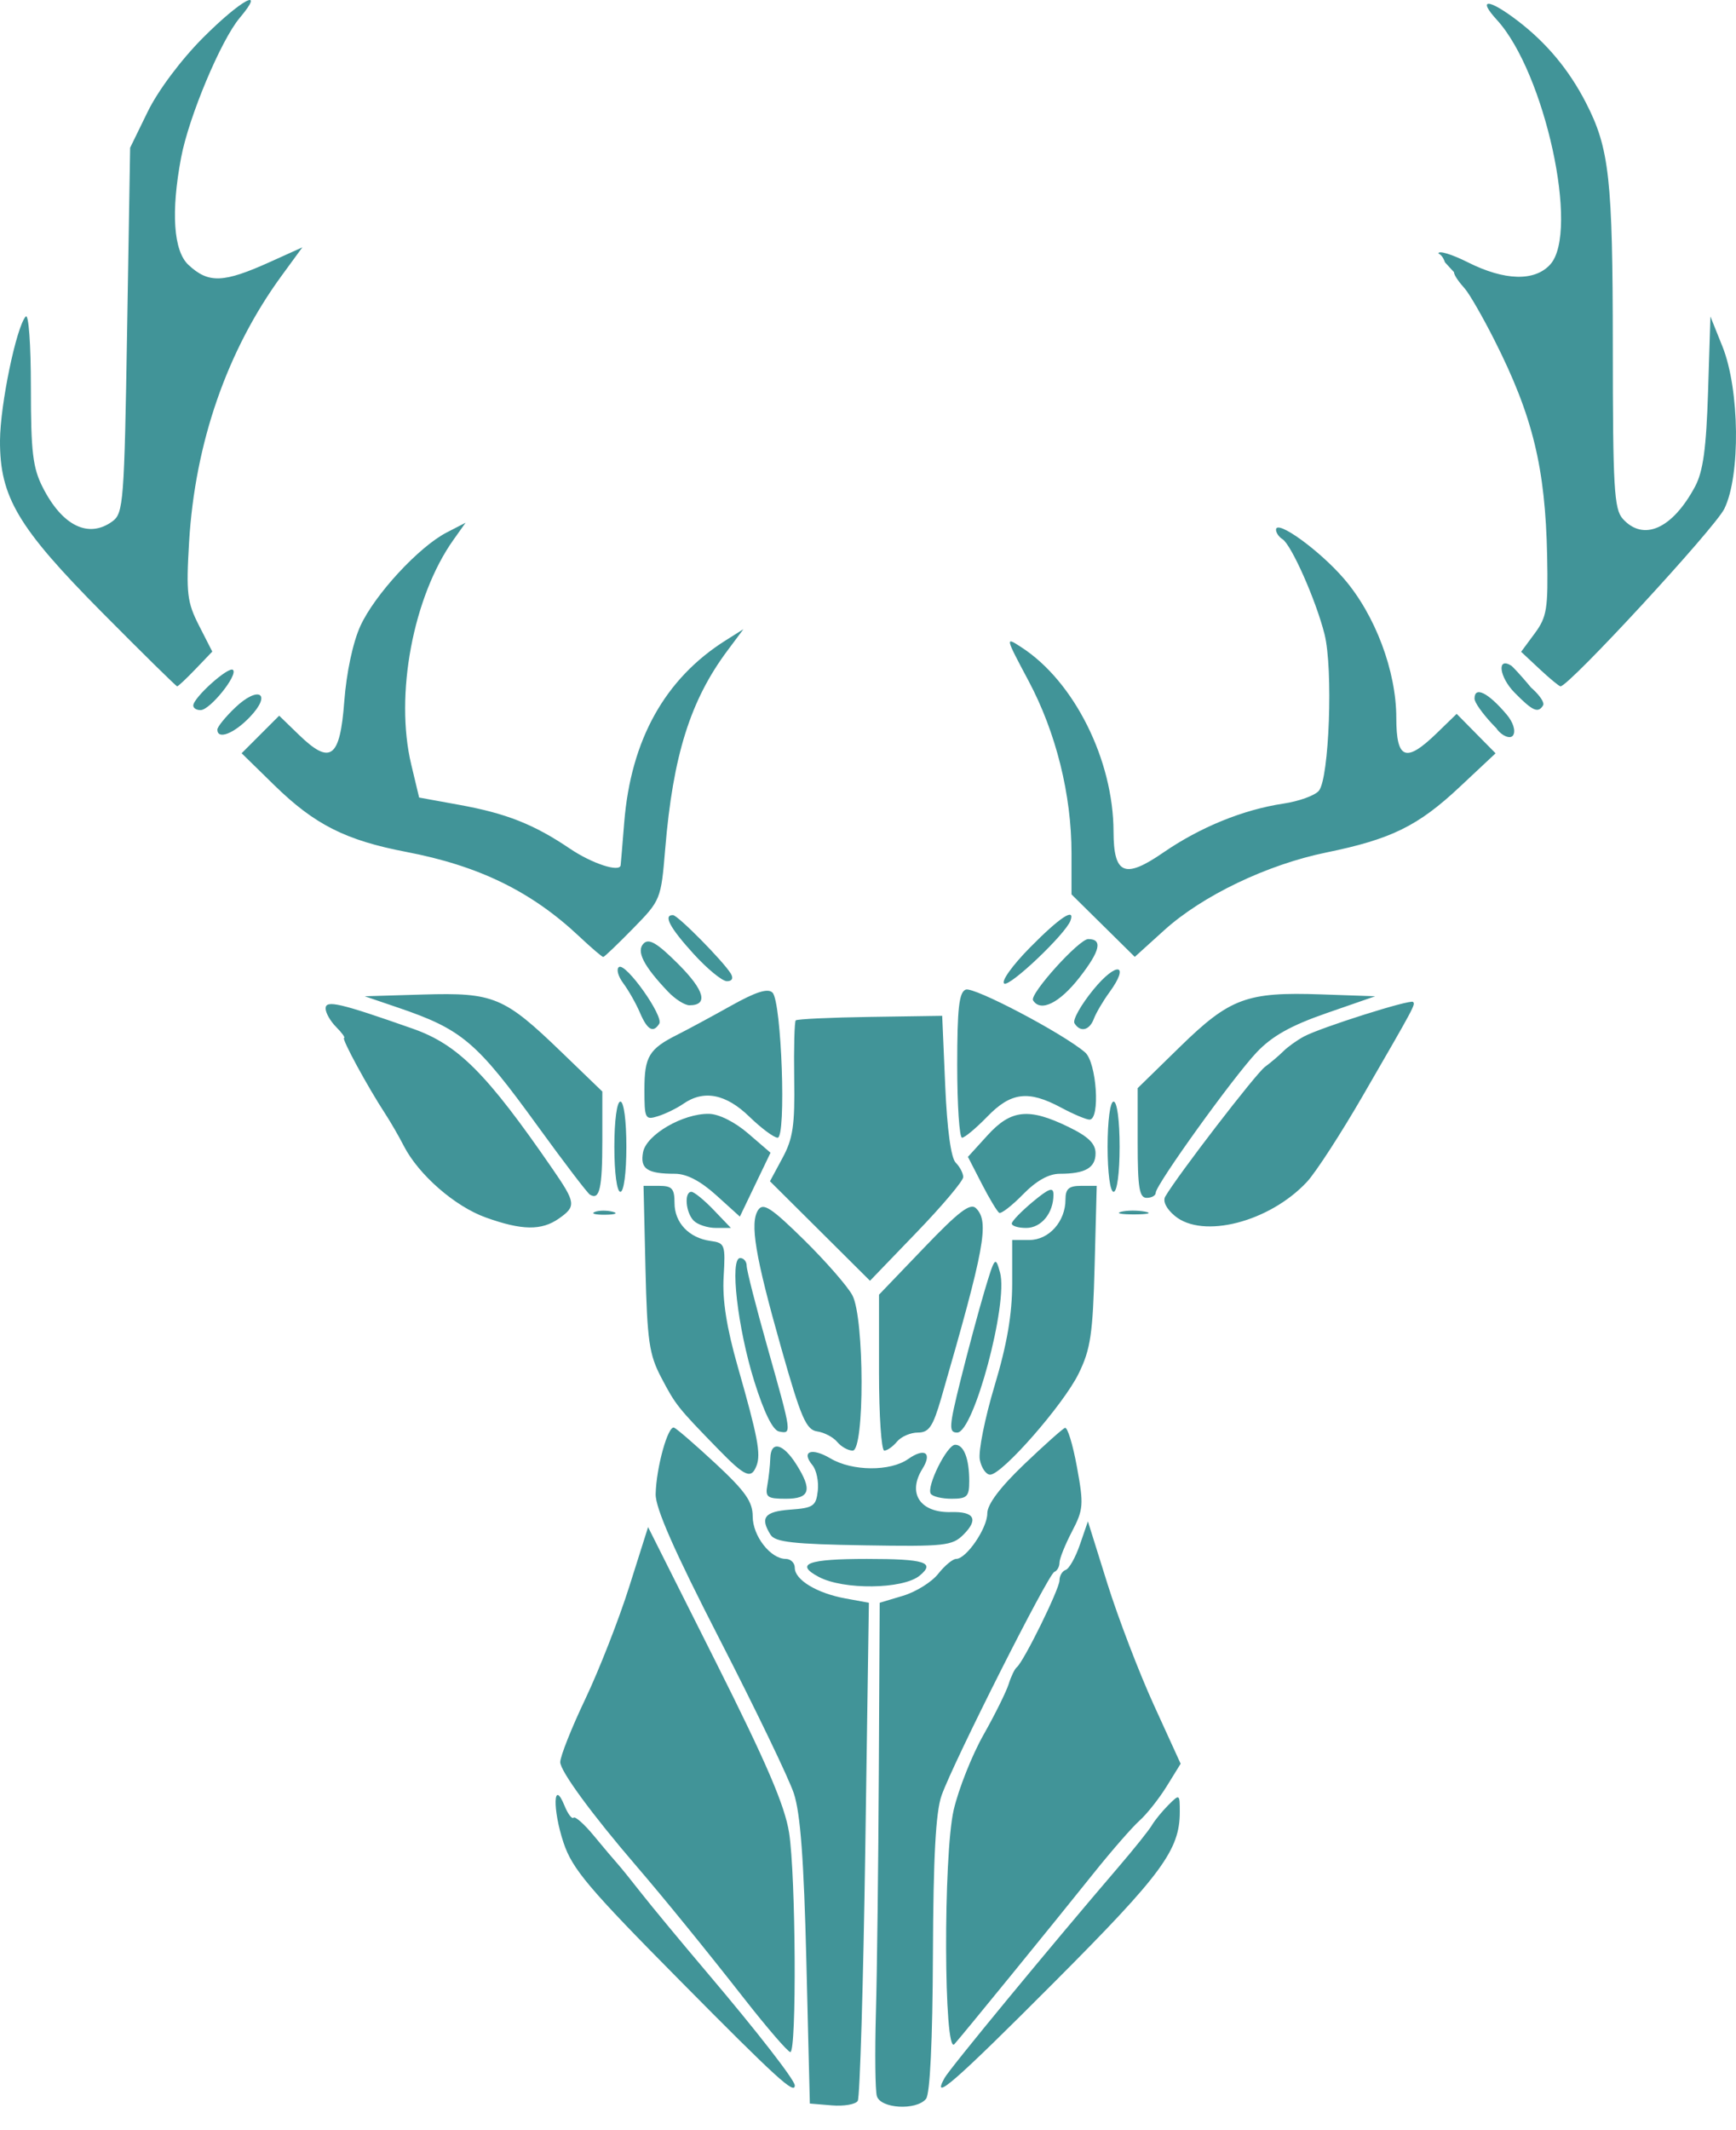 <svg width="53" height="65" viewBox="0 0 53 65" fill="none" xmlns="http://www.w3.org/2000/svg">
<path d="M26.77 63.962C26.72 63.786 26.707 62.649 26.741 61.437C26.776 60.225 26.816 56.911 26.83 54.072L26.857 48.91L27.571 48.696C27.964 48.578 28.447 48.277 28.643 48.027C28.84 47.777 29.087 47.572 29.191 47.572C29.502 47.572 30.142 46.637 30.142 46.183C30.142 45.907 30.527 45.394 31.259 44.693C31.874 44.105 32.439 43.601 32.514 43.573C32.59 43.545 32.754 44.082 32.879 44.767C33.09 45.919 33.078 46.065 32.726 46.739C32.517 47.139 32.346 47.566 32.346 47.688C32.346 47.809 32.274 47.937 32.187 47.97C31.999 48.043 29.102 53.783 28.746 54.791C28.568 55.292 28.494 56.667 28.482 59.653C28.471 62.285 28.394 63.902 28.271 64.05C27.971 64.412 26.879 64.348 26.77 63.962ZM24.619 59.876C24.542 56.748 24.437 55.331 24.235 54.725C24.082 54.266 23.067 52.159 21.979 50.042C20.587 47.333 20.006 46.017 20.017 45.592C20.036 44.78 20.393 43.495 20.58 43.566C20.662 43.598 21.236 44.095 21.855 44.67C22.758 45.511 22.98 45.827 22.98 46.277C22.98 46.873 23.526 47.572 23.99 47.572C24.141 47.572 24.265 47.694 24.265 47.844C24.265 48.211 24.939 48.619 25.809 48.778L26.527 48.91L26.417 56.413C26.356 60.54 26.253 64.004 26.187 64.111C26.122 64.217 25.765 64.279 25.396 64.248L24.724 64.192L24.619 59.876ZM28.837 63.412C28.998 63.12 32.052 59.418 34.16 56.959C34.627 56.415 35.08 55.848 35.167 55.699C35.254 55.55 35.481 55.272 35.672 55.081C36.012 54.741 36.019 54.746 36.019 55.291C36.019 56.454 35.474 57.193 32.203 60.473C29.147 63.538 28.415 64.176 28.837 63.412ZM20.767 60.448C17.961 57.615 17.471 57.034 17.203 56.227C16.864 55.207 16.891 54.257 17.234 55.102C17.337 55.354 17.461 55.52 17.511 55.469C17.56 55.419 17.84 55.666 18.131 56.02C18.423 56.373 18.745 56.755 18.847 56.867C18.948 56.979 19.279 57.388 19.582 57.776C19.886 58.164 20.795 59.261 21.603 60.214C23.128 62.013 24.265 63.476 24.265 63.639C24.265 63.928 23.722 63.433 20.767 60.448ZM29.116 55.233C29.264 54.596 29.672 53.567 30.023 52.946C30.375 52.324 30.721 51.625 30.794 51.393C30.867 51.16 30.978 50.928 31.042 50.878C31.253 50.71 32.346 48.49 32.346 48.228C32.346 48.086 32.431 47.942 32.536 47.907C32.641 47.872 32.836 47.525 32.97 47.135L33.214 46.426L33.81 48.331C34.139 49.378 34.776 51.042 35.226 52.028L36.045 53.822L35.621 54.508C35.388 54.885 35.013 55.359 34.787 55.561C34.562 55.763 33.941 56.474 33.407 57.141C32.147 58.717 29.378 62.113 29.137 62.38C28.813 62.737 28.796 56.614 29.116 55.233ZM22.739 61.014C21.54 59.483 20.262 57.913 19.425 56.94C18.072 55.367 17.105 54.048 17.104 53.774C17.104 53.599 17.448 52.731 17.87 51.846C18.291 50.96 18.895 49.418 19.211 48.418L19.786 46.601L21.852 50.714C23.404 53.803 23.961 55.1 24.091 55.928C24.296 57.238 24.326 62.636 24.128 62.621C24.052 62.615 23.427 61.892 22.739 61.014ZM24.993 48.119C24.253 47.724 24.662 47.572 26.469 47.572C28.237 47.572 28.569 47.678 28.076 48.083C27.567 48.501 25.746 48.523 24.993 48.119ZM23.527 46.838C23.195 46.312 23.341 46.125 24.128 46.068C24.831 46.017 24.914 45.96 24.967 45.495C25 45.212 24.926 44.858 24.803 44.71C24.451 44.285 24.777 44.164 25.355 44.506C26.021 44.899 27.177 44.908 27.726 44.524C28.232 44.169 28.468 44.332 28.161 44.824C27.694 45.572 28.094 46.17 29.043 46.143C29.747 46.123 29.879 46.366 29.416 46.829C29.072 47.173 28.843 47.198 26.372 47.157C24.232 47.122 23.666 47.059 23.527 46.838ZM28.416 45.583C28.28 45.363 28.909 44.096 29.158 44.089C29.424 44.081 29.591 44.511 29.591 45.2C29.591 45.671 29.525 45.736 29.051 45.736C28.754 45.736 28.468 45.667 28.416 45.583ZM23.427 45.323C23.469 45.096 23.51 44.724 23.517 44.496C23.535 43.956 23.905 44.044 24.31 44.684C24.809 45.473 24.73 45.736 23.991 45.736C23.425 45.736 23.359 45.687 23.427 45.323ZM29.913 44.542C29.865 44.289 30.068 43.277 30.363 42.292C30.744 41.026 30.901 40.113 30.902 39.171L30.902 37.839H31.43C32.025 37.839 32.529 37.273 32.529 36.605C32.529 36.277 32.632 36.187 33.006 36.187H33.483L33.419 38.62C33.364 40.716 33.296 41.173 32.928 41.922C32.46 42.871 30.594 45.001 30.229 45.001C30.104 45.001 29.962 44.795 29.913 44.542ZM21.925 44.221C20.684 42.947 20.627 42.874 20.188 42.038C19.819 41.337 19.759 40.92 19.706 38.712L19.647 36.187H20.119C20.517 36.187 20.593 36.27 20.593 36.709C20.593 37.313 21.035 37.779 21.694 37.869C22.131 37.928 22.15 37.983 22.093 38.957C22.05 39.67 22.182 40.509 22.525 41.711C23.134 43.843 23.234 44.369 23.098 44.724C22.935 45.148 22.751 45.069 21.925 44.221ZM26.836 41.888V39.509L28.207 38.08C29.273 36.967 29.626 36.699 29.798 36.871C30.211 37.284 30.069 38.059 28.737 42.66C28.483 43.536 28.362 43.716 28.023 43.716C27.799 43.716 27.513 43.84 27.387 43.991C27.262 44.143 27.086 44.267 26.997 44.267C26.909 44.267 26.836 43.196 26.836 41.888ZM25.56 44.002C25.439 43.857 25.164 43.712 24.948 43.681C24.612 43.632 24.455 43.27 23.853 41.145C23.052 38.317 22.885 37.314 23.149 36.921C23.302 36.694 23.55 36.857 24.549 37.839C25.216 38.496 25.88 39.256 26.024 39.529C26.392 40.227 26.399 44.267 26.032 44.267C25.893 44.267 25.681 44.148 25.56 44.002ZM29.328 42.109C29.548 41.225 29.876 40.006 30.056 39.4C30.371 38.344 30.391 38.321 30.532 38.837C30.786 39.767 29.728 43.716 29.224 43.716C28.96 43.716 28.971 43.545 29.328 42.109ZM23.029 42.155C22.518 40.525 22.273 38.39 22.597 38.39C22.707 38.39 22.796 38.498 22.796 38.63C22.796 38.761 23.085 39.893 23.439 41.145C24.179 43.766 24.179 43.762 23.785 43.684C23.593 43.645 23.327 43.107 23.029 42.155ZM23.89 35.336C24.209 34.747 24.27 34.334 24.247 32.919C24.233 31.98 24.254 31.179 24.294 31.138C24.334 31.098 25.357 31.05 26.566 31.032L28.765 30.999L28.857 33.125C28.915 34.468 29.033 35.335 29.178 35.48C29.304 35.606 29.407 35.804 29.407 35.92C29.407 36.036 28.767 36.796 27.984 37.607L26.561 39.084L25.034 37.565L23.507 36.047L23.89 35.336ZM35.867 37.104C35.606 36.887 35.493 36.656 35.576 36.513C35.954 35.865 38.343 32.759 38.62 32.556C38.795 32.427 39.048 32.213 39.181 32.08C39.314 31.946 39.599 31.743 39.813 31.628C40.328 31.353 43.054 30.49 43.139 30.575C43.217 30.653 43.202 30.682 41.61 33.432C40.938 34.593 40.169 35.779 39.902 36.065C38.76 37.291 36.721 37.816 35.867 37.104ZM30.89 37.334C30.897 37.259 31.186 36.961 31.532 36.673C32.033 36.258 32.162 36.213 32.162 36.456C32.162 37.02 31.791 37.472 31.329 37.472C31.08 37.472 30.883 37.41 30.89 37.334ZM21.18 37.252C20.932 37.003 20.881 36.37 21.109 36.37C21.191 36.37 21.496 36.618 21.786 36.921L22.314 37.472H21.857C21.606 37.472 21.301 37.373 21.18 37.252ZM14.831 37.153C13.886 36.814 12.777 35.846 12.327 34.967C12.179 34.678 11.923 34.235 11.758 33.983C11.226 33.17 10.42 31.688 10.504 31.674C10.548 31.667 10.439 31.517 10.263 31.34C10.086 31.163 9.941 30.908 9.941 30.774C9.941 30.507 10.372 30.607 12.604 31.392C13.984 31.877 14.864 32.76 16.873 35.677C17.582 36.706 17.595 36.813 17.062 37.186C16.532 37.557 15.934 37.549 14.831 37.153ZM34.226 36.979C34.401 36.933 34.732 36.931 34.96 36.975C35.189 37.019 35.045 37.057 34.641 37.059C34.237 37.061 34.05 37.025 34.226 36.979V36.979ZM29.972 36.122L29.551 35.303L30.151 34.643C30.866 33.857 31.41 33.801 32.616 34.387C33.227 34.683 33.447 34.898 33.447 35.194C33.447 35.638 33.131 35.819 32.356 35.819C32.018 35.819 31.64 36.031 31.231 36.449C30.892 36.795 30.565 37.048 30.505 37.01C30.444 36.972 30.204 36.573 29.972 36.122ZM20.607 35.819C19.758 35.819 19.535 35.669 19.633 35.159C19.735 34.626 20.846 33.979 21.641 33.99C21.946 33.994 22.431 34.236 22.839 34.587L23.524 35.177L23.056 36.151L22.588 37.126L21.865 36.472C21.385 36.039 20.963 35.819 20.607 35.819ZM18.156 36.984C18.28 36.934 18.528 36.931 18.707 36.978C18.885 37.024 18.784 37.066 18.481 37.069C18.178 37.073 18.032 37.035 18.156 36.985V36.984ZM34.733 34.88V33.206L36.021 31.948C37.548 30.457 38.062 30.266 40.333 30.345L41.984 30.402L40.497 30.918C39.408 31.296 38.837 31.617 38.367 32.112C37.649 32.87 35.284 36.158 35.284 36.399C35.284 36.484 35.16 36.554 35.008 36.554C34.784 36.554 34.733 36.245 34.733 34.88ZM16.438 34.395C14.547 31.785 14.114 31.416 12.145 30.746L11.135 30.402L12.922 30.349C15.077 30.286 15.392 30.417 17.149 32.113L18.389 33.309V34.809C18.389 36.269 18.305 36.637 18.011 36.456C17.932 36.407 17.225 35.479 16.438 34.395ZM33.815 34.993C33.815 34.197 33.892 33.616 33.998 33.616C34.105 33.616 34.182 34.197 34.182 34.993C34.182 35.789 34.105 36.37 33.998 36.37C33.892 36.37 33.815 35.789 33.815 34.993ZM18.756 34.993C18.756 34.197 18.834 33.616 18.94 33.616C19.046 33.616 19.123 34.197 19.123 34.993C19.123 35.789 19.046 36.37 18.94 36.37C18.834 36.37 18.756 35.789 18.756 34.993ZM29.224 32.508C29.224 30.771 29.279 30.277 29.484 30.199C29.73 30.104 32.439 31.528 33.126 32.113C33.48 32.414 33.597 34.166 33.263 34.166C33.162 34.166 32.77 34.001 32.394 33.799C31.394 33.264 30.866 33.328 30.142 34.075C29.799 34.428 29.453 34.718 29.371 34.718C29.29 34.718 29.224 33.723 29.224 32.508ZM22.876 34.075C22.162 33.382 21.488 33.25 20.863 33.683C20.664 33.821 20.315 33.991 20.088 34.062C19.696 34.185 19.674 34.142 19.674 33.248C19.674 32.242 19.814 32.009 20.684 31.573C20.987 31.421 21.72 31.026 22.311 30.695C23.079 30.265 23.444 30.15 23.585 30.291C23.862 30.568 24.008 34.718 23.741 34.718C23.629 34.718 23.24 34.428 22.876 34.075ZM32.804 31.227C32.741 31.126 33.002 30.662 33.383 30.197C34.093 29.33 34.51 29.404 33.87 30.282C33.674 30.55 33.461 30.914 33.395 31.09C33.263 31.447 32.98 31.512 32.804 31.227ZM19.539 30.907C19.421 30.629 19.191 30.224 19.029 30.006C18.867 29.789 18.809 29.565 18.899 29.509C19.11 29.378 20.268 31.01 20.127 31.239C19.944 31.534 19.763 31.432 19.539 30.907ZM31.539 30.526C31.424 30.34 32.942 28.657 33.224 28.657C33.671 28.657 33.59 29.017 32.959 29.826C32.348 30.611 31.768 30.896 31.539 30.526ZM20.397 30.264C19.646 29.476 19.417 29.025 19.65 28.791C19.814 28.628 20.066 28.778 20.711 29.423C21.511 30.223 21.633 30.677 21.048 30.677C20.906 30.677 20.613 30.491 20.397 30.264ZM31.449 28.911C32.351 27.997 32.831 27.679 32.682 28.093C32.537 28.498 30.83 30.12 30.66 30.015C30.556 29.95 30.907 29.46 31.449 28.911ZM21.172 29.105C20.448 28.309 20.241 27.919 20.547 27.926C20.695 27.929 22.086 29.337 22.313 29.713C22.397 29.854 22.35 29.943 22.193 29.943C22.051 29.943 21.591 29.566 21.172 29.105ZM32.713 26.037C32.713 24.25 32.24 22.352 31.404 20.782C30.682 19.426 30.682 19.425 31.192 19.758C32.797 20.801 33.991 23.193 33.996 25.375C34 26.689 34.335 26.83 35.518 26.015C36.641 25.242 37.952 24.708 39.181 24.523C39.657 24.452 40.145 24.276 40.265 24.131C40.582 23.749 40.703 20.406 40.438 19.354C40.176 18.315 39.425 16.621 39.151 16.451C39.044 16.386 38.957 16.257 38.957 16.165C38.957 15.835 40.281 16.789 41.032 17.661C41.985 18.767 42.629 20.479 42.629 21.908C42.63 23.179 42.92 23.289 43.864 22.374L44.472 21.784L45.066 22.386L45.66 22.988L44.566 24.013C43.294 25.206 42.476 25.608 40.491 26.015C38.684 26.385 36.709 27.332 35.542 28.388L34.645 29.2L33.679 28.247L32.713 27.293V26.037ZM17.684 28.576C16.228 27.206 14.621 26.421 12.403 25.997C10.556 25.643 9.608 25.165 8.382 23.969L7.377 22.986L7.95 22.413L8.523 21.84L9.121 22.419C10.089 23.357 10.38 23.144 10.511 21.401C10.578 20.521 10.774 19.602 11.002 19.103C11.438 18.149 12.785 16.69 13.636 16.25L14.215 15.951L13.844 16.473C12.612 18.207 12.047 21.209 12.555 23.33L12.796 24.338L14.011 24.559C15.458 24.821 16.295 25.152 17.402 25.899C18.07 26.35 18.909 26.626 18.948 26.408C18.952 26.382 19.002 25.791 19.058 25.093C19.261 22.577 20.3 20.712 22.15 19.545L22.697 19.2L22.217 19.843C21.076 21.368 20.546 23.053 20.309 25.903C20.181 27.447 20.171 27.473 19.33 28.331C18.863 28.808 18.453 29.201 18.418 29.203C18.384 29.206 18.054 28.924 17.684 28.576ZM46.057 22.45C46.04 22.679 45.017 21.566 45.017 21.319C45.017 20.929 45.432 21.134 45.999 21.805C46.196 22.038 46.279 22.303 46.197 22.436C46.094 22.602 45.734 22.385 45.633 22.127C45.557 21.931 46.064 22.356 46.057 22.45ZM6.636 22.264C6.636 22.182 6.877 21.884 7.172 21.601C7.899 20.905 8.316 21.163 7.626 21.883C7.142 22.389 6.636 22.584 6.636 22.264ZM46.238 21.135C45.771 20.659 45.693 20.038 46.135 20.311C46.23 20.37 47.165 21.428 47.106 21.525C47.056 21.654 46.16 20.748 46.243 20.723C46.466 20.653 47.218 21.352 47.109 21.528C46.957 21.773 46.791 21.698 46.238 21.135ZM5.901 21.53C5.901 21.29 6.988 20.317 7.114 20.444C7.269 20.599 6.421 21.656 6.131 21.669C6.004 21.674 5.901 21.612 5.901 21.53ZM47.004 20.417L46.44 19.89L46.855 19.329C47.227 18.825 47.266 18.581 47.234 16.964C47.179 14.268 46.795 12.694 45.628 10.385C45.271 9.678 44.863 8.969 44.722 8.809C44.581 8.65 44.391 8.414 44.391 8.306C44.301 8.206 44.239 8.144 44.115 8.005C44.054 7.836 43.992 7.774 43.915 7.735C43.915 7.635 44.32 7.757 44.814 8.005C45.938 8.57 46.857 8.593 47.33 8.069C48.228 7.073 47.164 2.206 45.7 0.607C45.09 -0.059 45.443 -0.046 46.329 0.63C47.216 1.308 47.896 2.122 48.416 3.131C49.135 4.526 49.236 5.444 49.239 10.554C49.24 14.895 49.278 15.539 49.545 15.834C50.177 16.533 51.058 16.139 51.75 14.848C51.996 14.388 52.092 13.687 52.147 11.95L52.219 9.659L52.586 10.573C53.112 11.883 53.143 14.514 52.643 15.527C52.347 16.126 47.9 20.944 47.642 20.944C47.602 20.944 47.314 20.707 47.004 20.417ZM3.122 18.695C0.546 16.097 -0.008 15.165 9.15527e-05 13.443C0.006 12.353 0.498 9.975 0.785 9.659C0.874 9.561 0.943 10.502 0.943 11.825C0.943 13.796 1 14.277 1.308 14.879C1.906 16.052 2.707 16.44 3.433 15.909C3.768 15.664 3.795 15.323 3.881 10.079L3.973 4.508L4.511 3.406C4.825 2.763 5.526 1.827 6.193 1.157C7.353 -0.008 8.146 -0.438 7.317 0.548C6.746 1.226 5.765 3.563 5.53 4.806C5.215 6.467 5.296 7.657 5.752 8.082C6.367 8.655 6.818 8.638 8.255 7.989L9.231 7.548L8.597 8.415C6.934 10.691 5.952 13.516 5.773 16.542C5.68 18.106 5.712 18.377 6.075 19.088L6.481 19.884L5.973 20.414C5.694 20.706 5.44 20.944 5.409 20.944C5.378 20.944 4.349 19.932 3.122 18.695Z" fill="#419498"/>
</svg>
